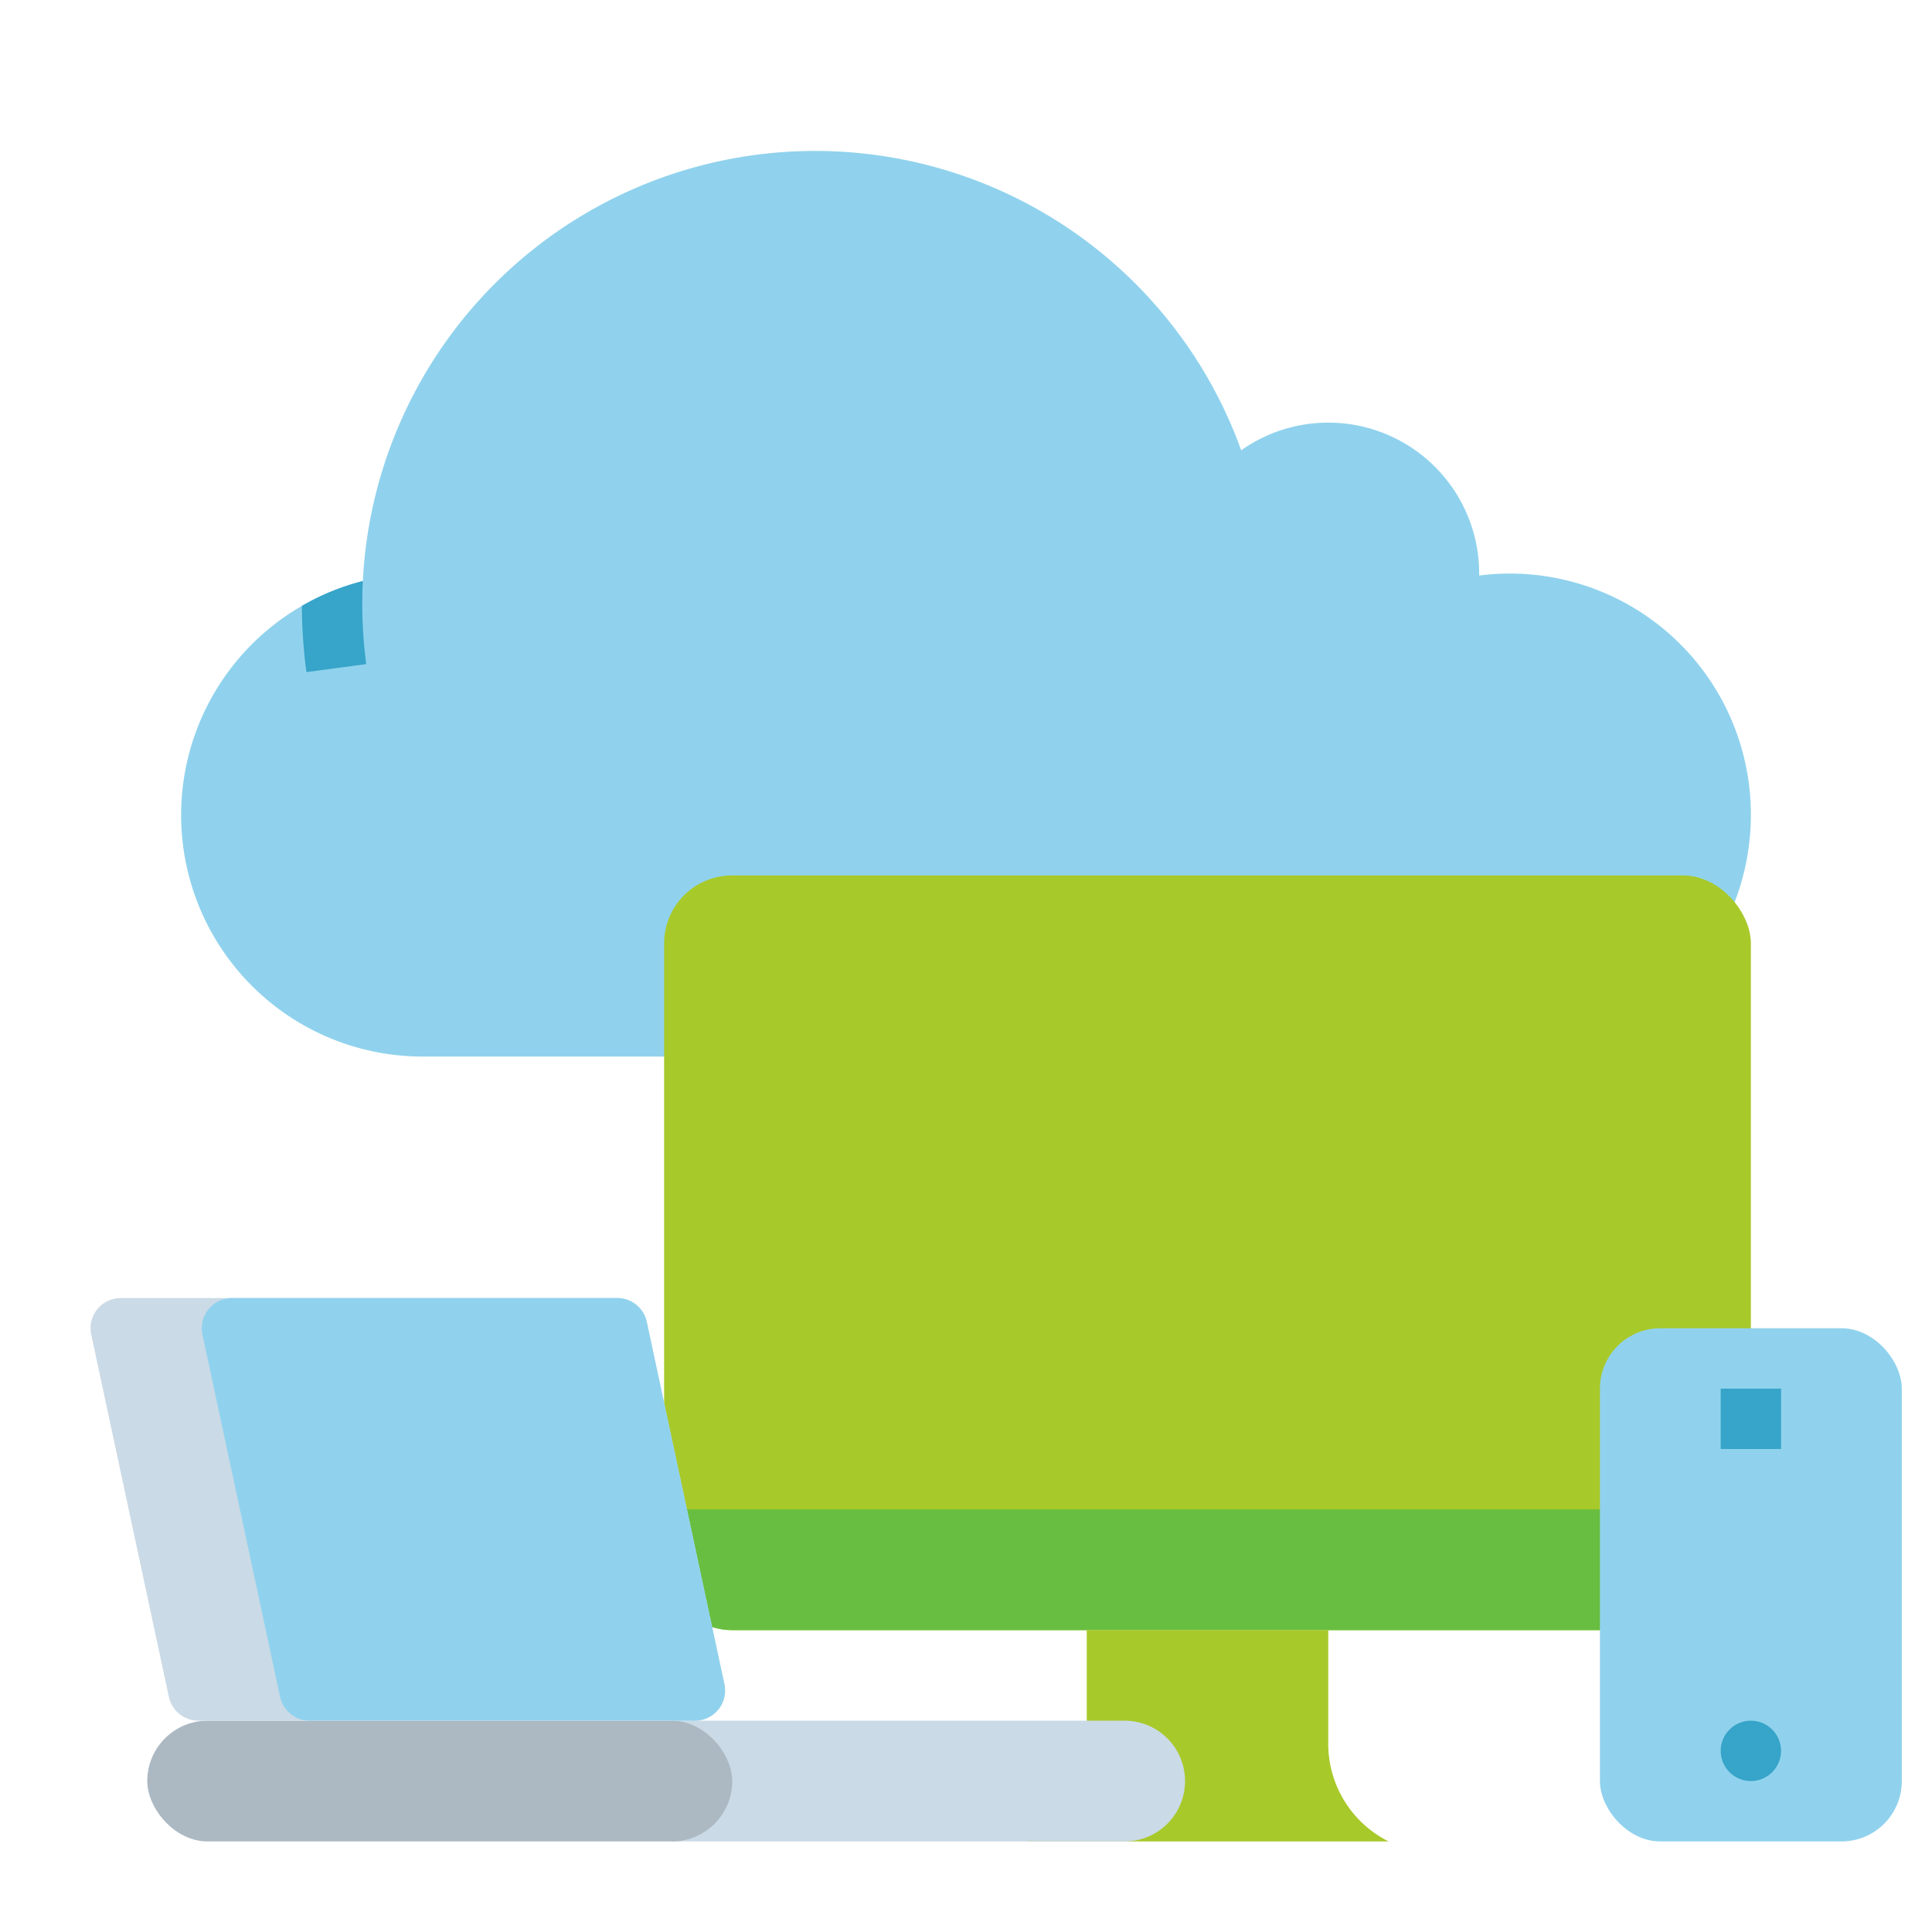 <svg height="512" viewBox="0 0 512 512" width="512" xmlns="http://www.w3.org/2000/svg"><g id="Flat"><path d="m464 216a63.995 63.995 0 0 1 -64 64h-288a64.003 64.003 0 0 1 -32-119.43 63.32 63.32 0 0 1 16.15-6.59 120.02 120.02 0 0 1 232.78-34.65 39.993 39.993 0 0 1 63.07 32.67c0 .17-.01.34-.01.52a63.875 63.875 0 0 1 72.01 63.48z" fill="#90d2ed"/><path d="m97.06 176-15.86 2.11a138.417 138.417 0 0 1 -1.2-17.54 63.32 63.32 0 0 1 16.15-6.59c-.1 2-.15 4-.15 6.02a121.79 121.79 0 0 0 1.06 16z" fill="#37a4c9"/><rect fill="#a8c92a" height="200" rx="18" width="288" x="176" y="232"/><path d="m176 400h288v14a18 18 0 0 1 -18 18h-252a18 18 0 0 1 -18-18z" fill="#68be40"/><path d="m288 432h64v30.111a28.944 28.944 0 0 0 16 25.889h-96a28.944 28.944 0 0 0 16-25.889z" fill="#a8c92a"/><path d="m178.047 488h120a16 16 0 0 0 16-16 16 16 0 0 0 -16-16h-120z" fill="#cadae6"/><rect fill="#acb8c2" height="32" rx="16" width="155.019" x="39.028" y="456"/><path d="m184.15 456h-131.58a8.005 8.005 0 0 1 -7.82-6.32l-20.57-96a8.002 8.002 0 0 1 7.82-9.68h131.58a8.005 8.005 0 0 1 7.82 6.32l20.57 96a8.002 8.002 0 0 1 -7.82 9.68z" fill="#cadae6"/><path d="m184.15 456h-102.1a8.007 8.007 0 0 1 -7.83-6.32l-20.57-96a8.008 8.008 0 0 1 7.83-9.68h102.1a8.005 8.005 0 0 1 7.82 6.32l20.57 96a8.002 8.002 0 0 1 -7.82 9.68z" fill="#90d2ed"/><rect fill="#90d2ed" height="136" rx="16" width="80" x="424" y="352"/><g fill="#37a4c9"><circle cx="464" cy="464" r="8"/><path d="m456 368h16v16h-16z"/></g></g></svg>